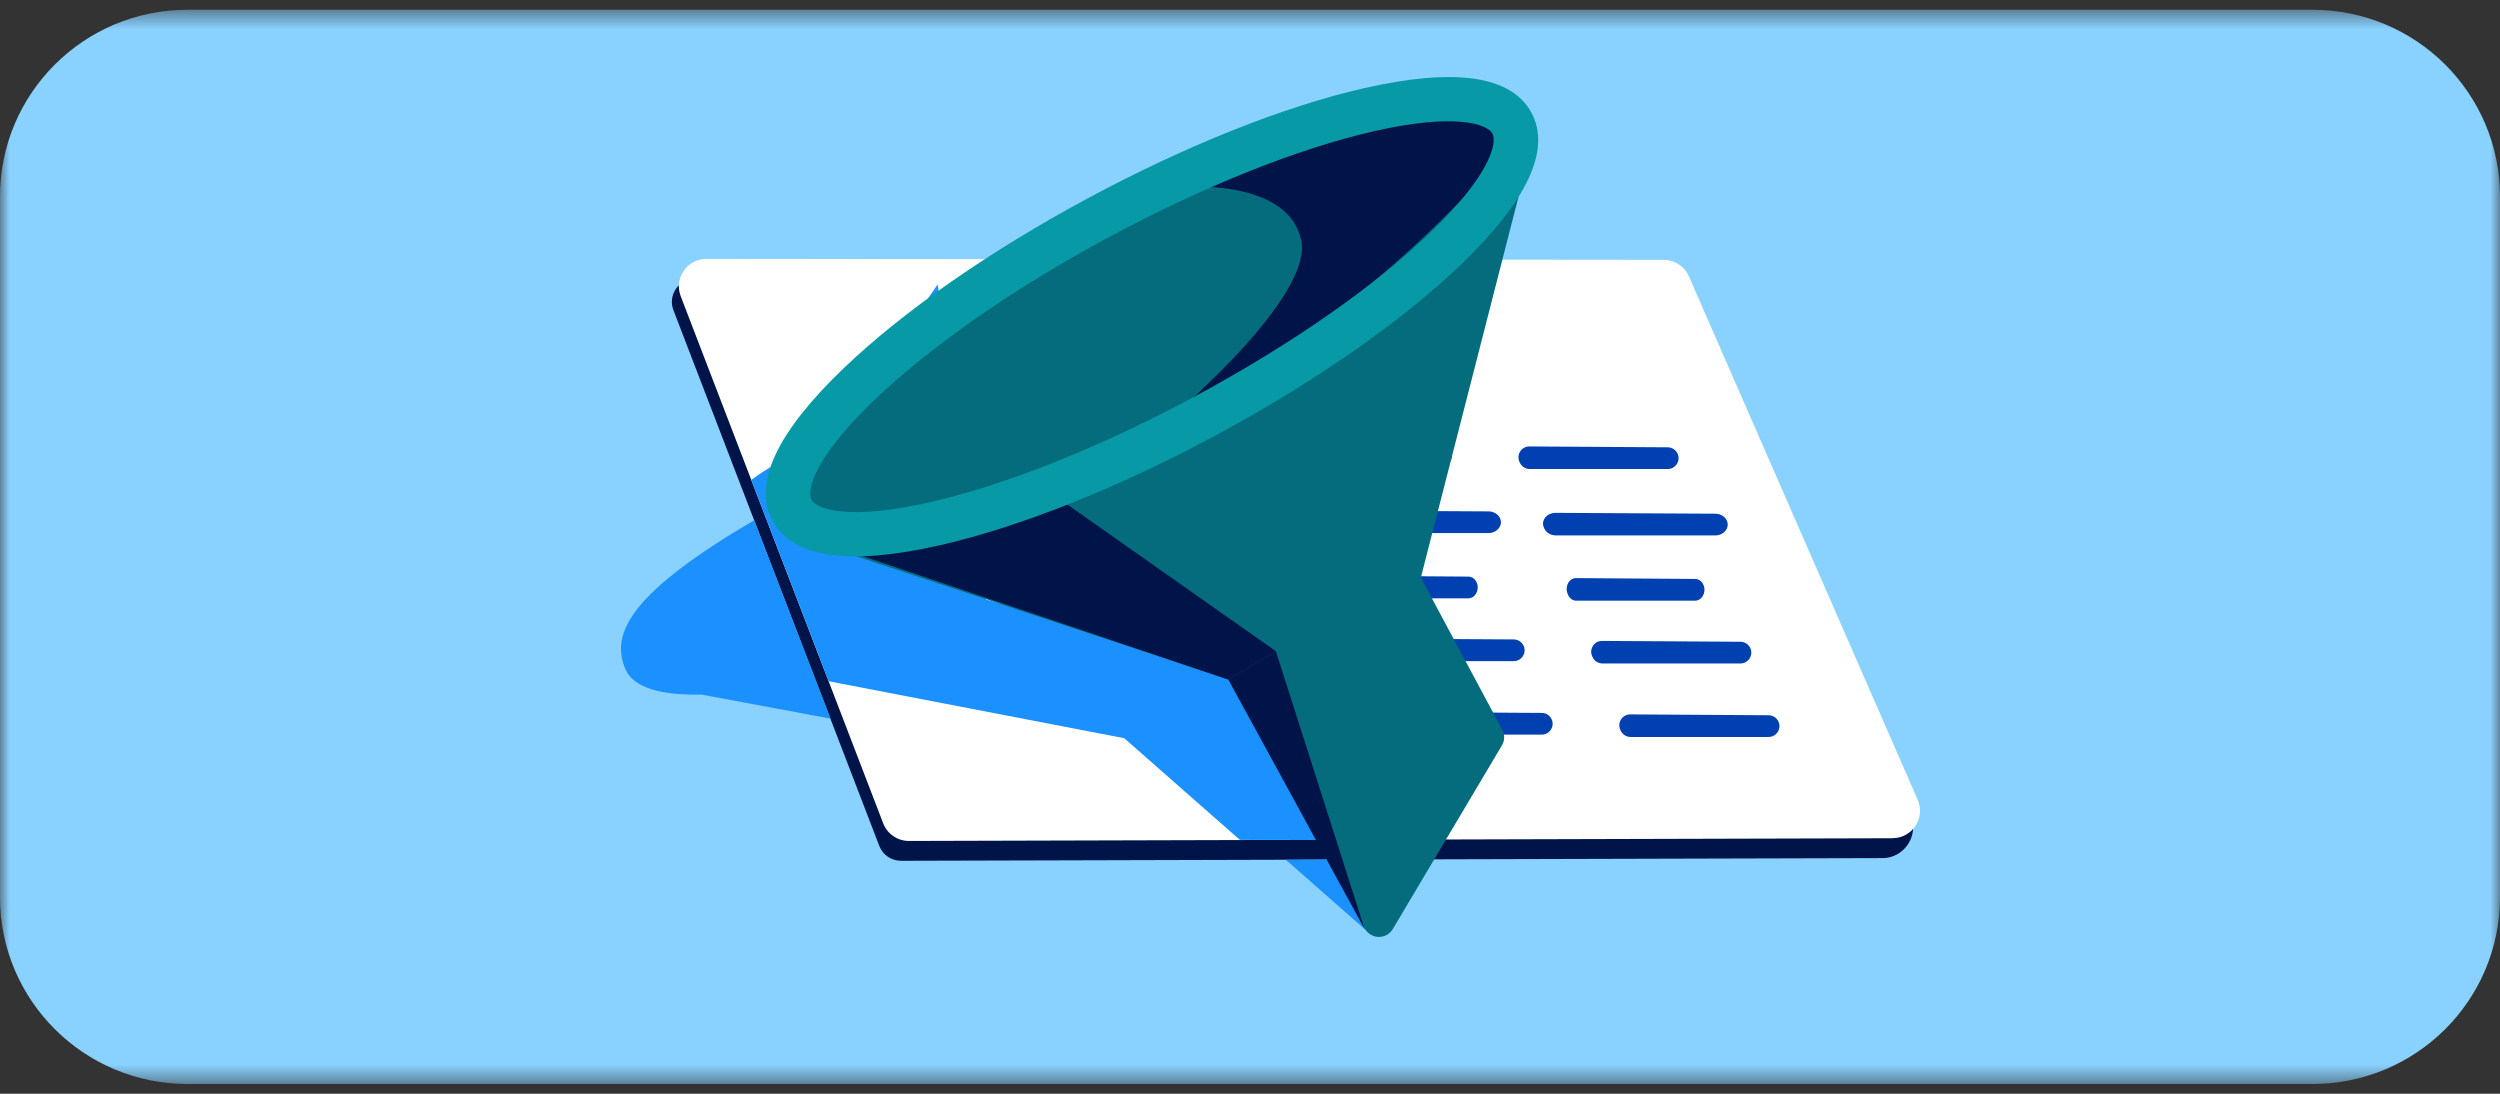 <svg width="128" height="56" viewBox="0 0 128 56" fill="none" xmlns="http://www.w3.org/2000/svg">
<rect x="0" y="0" width="128" height="56" fill="#333333" stroke="none"/>
<mask id="mask0_4011_81693" style="mask-type:luminance" maskUnits="userSpaceOnUse" x="0" y="0" width="128" height="56">
<path d="M128 0.5H0V55.5H128V0.5Z" fill="white"/>
</mask>
<g mask="url(#mask0_4011_81693)">
<path d="M118.4 0.5H9.6C4.298 0.5 0 4.782 0 10.065V45.935C0 51.218 4.298 55.5 9.6 55.5H118.4C123.702 55.5 128 51.218 128 45.935V10.065C128 4.782 123.702 0.5 118.4 0.5Z" fill="#89D1FF"/>
<path d="M96.364 43.934L46.132 44.073C45.64 44.073 45.196 43.77 45.02 43.312L34.479 15.88C34.183 15.102 34.755 14.273 35.591 14.273L85.848 14.325L97.82 41.718C98.276 42.766 97.508 43.938 96.364 43.938V43.934Z" fill="#00144A"/>
<path d="M96.895 42.918L46.539 43.057C45.955 43.057 45.427 42.699 45.219 42.153L34.851 15.163C34.499 14.242 35.179 13.254 36.171 13.254L85.179 13.302C85.739 13.302 86.247 13.633 86.471 14.147L98.187 40.949C98.591 41.878 97.911 42.914 96.899 42.914L96.895 42.918Z" fill="white"/>
<path d="M84.004 19.837H76.944C76.716 19.837 76.512 19.702 76.428 19.491L76.408 19.447C76.256 19.08 76.532 18.678 76.928 18.682L84.008 18.726C84.224 18.726 84.42 18.853 84.512 19.048C84.684 19.415 84.412 19.837 84.004 19.837Z" fill="white"/>
<path d="M73.167 19.837H66.107C65.879 19.837 65.675 19.702 65.591 19.491L65.571 19.447C65.419 19.08 65.695 18.678 66.091 18.682L73.171 18.726C73.387 18.726 73.583 18.853 73.675 19.048C73.847 19.415 73.575 19.837 73.167 19.837Z" fill="white"/>
<path d="M85.383 24.014H78.323C78.096 24.014 77.891 23.879 77.808 23.668L77.787 23.624C77.635 23.257 77.912 22.854 78.308 22.858L85.388 22.902C85.603 22.902 85.799 23.03 85.891 23.225C86.064 23.592 85.791 24.014 85.383 24.014Z" fill="#0040B0"/>
<path d="M87.815 27.414H79.667C79.407 27.414 79.171 27.278 79.071 27.067L79.051 27.023C78.879 26.656 79.191 26.254 79.651 26.258L87.819 26.302C88.067 26.302 88.295 26.429 88.399 26.625C88.595 26.991 88.283 27.414 87.815 27.414Z" fill="#0040B0"/>
<path d="M86.787 30.755H80.707C80.511 30.755 80.335 30.619 80.263 30.408L80.248 30.364C80.12 29.997 80.351 29.595 80.695 29.599L86.792 29.642C86.98 29.642 87.148 29.77 87.224 29.965C87.372 30.332 87.139 30.755 86.787 30.755Z" fill="#0040B0"/>
<path d="M89.107 33.97H82.047C81.819 33.97 81.615 33.835 81.531 33.623L81.511 33.58C81.359 33.213 81.635 32.81 82.031 32.815L89.111 32.858C89.327 32.858 89.523 32.986 89.615 33.181C89.787 33.548 89.515 33.97 89.107 33.97Z" fill="#0040B0"/>
<path d="M90.548 37.733H83.488C83.26 37.733 83.056 37.597 82.972 37.386L82.952 37.342C82.8 36.976 83.076 36.573 83.472 36.577L90.552 36.621C90.768 36.621 90.964 36.749 91.056 36.944C91.228 37.31 90.956 37.733 90.548 37.733Z" fill="#0040B0"/>
<path d="M73.775 23.895H66.715C66.487 23.895 66.283 23.76 66.199 23.548L66.179 23.505C66.027 23.138 66.303 22.735 66.699 22.739L73.779 22.783C73.995 22.783 74.191 22.911 74.283 23.106C74.455 23.473 74.183 23.895 73.775 23.895Z" fill="#0040B0"/>
<path d="M76.203 27.294H68.055C67.794 27.294 67.559 27.159 67.459 26.948L67.439 26.904C67.267 26.537 67.579 26.135 68.039 26.139L76.207 26.183C76.455 26.183 76.683 26.31 76.787 26.505C76.983 26.872 76.671 27.294 76.203 27.294Z" fill="#0040B0"/>
<path d="M75.179 30.634H69.099C68.903 30.634 68.727 30.499 68.655 30.288L68.639 30.244C68.511 29.877 68.743 29.475 69.087 29.479L75.183 29.522C75.371 29.522 75.539 29.65 75.615 29.845C75.763 30.212 75.531 30.634 75.179 30.634Z" fill="#0040B0"/>
<path d="M77.499 33.851H70.439C70.211 33.851 70.007 33.716 69.923 33.504L69.903 33.461C69.751 33.094 70.027 32.691 70.423 32.695L77.503 32.739C77.719 32.739 77.915 32.867 78.007 33.062C78.179 33.429 77.907 33.851 77.499 33.851Z" fill="#0040B0"/>
<path d="M78.935 37.613H71.875C71.647 37.613 71.443 37.477 71.359 37.266L71.339 37.222C71.187 36.856 71.463 36.453 71.859 36.457L78.939 36.501C79.155 36.501 79.351 36.628 79.443 36.824C79.615 37.19 79.343 37.613 78.935 37.613Z" fill="#0040B0"/>
<path d="M67.67 43.009L65.859 35.01L50.476 30.695L50.405 30.234C50.937 30.013 51.471 29.787 52.008 29.55C62.47 24.942 70 19.061 68.826 16.416C67.69 13.856 58.821 15.263 48.769 19.532L48.008 14.563L42.515 22.51C39.99 23.853 40.284 23.25 38.466 24.572L42.424 34.879L57.562 37.797L63.481 43.002" fill="#1B90FF"/>
<path d="M65.834 44.02L70.17 47.833L68.812 43.971C67.282 44.02 67.365 44.007 65.834 44.02Z" fill="#1B90FF"/>
<path d="M38.61 26.636C32.459 30.254 31.178 32.361 32.033 34.288C32.439 35.203 33.835 35.61 35.919 35.562L42.526 36.795" fill="#1B90FF"/>
<path d="M43.653 28.417L62.872 34.781C62.948 34.807 63.012 34.861 63.05 34.931L69.881 47.539C69.95 47.667 70.052 47.774 70.176 47.85C70.3 47.926 70.442 47.967 70.588 47.97C70.734 47.973 70.877 47.937 71.004 47.866C71.131 47.796 71.237 47.692 71.311 47.567L76.898 38.166C76.971 38.045 77.01 37.907 77.013 37.766C77.016 37.625 76.983 37.486 76.916 37.362L72.805 29.683C72.768 29.614 72.758 29.533 72.777 29.457L77.949 9.29L43.653 28.417Z" fill="#046C7C"/>
<path d="M61.727 21.284C71.904 15.809 78.925 9.101 77.408 6.302C75.891 3.503 66.412 5.672 56.234 11.147C46.057 16.622 39.036 23.329 40.553 26.128C42.069 28.928 51.55 26.758 61.727 21.284Z" fill="#046C7C"/>
<path d="M62.892 34.798L43.738 28.328L54.289 25.579L65.326 33.342L62.892 34.798Z" fill="#00144A"/>
<path d="M77.412 6.306C76.726 5.041 63.704 7.466 61.431 9.568C61.431 9.568 66.041 9.406 66.626 12.318C67.21 15.229 60.133 21.213 60.133 21.213C64.678 20.081 78.366 8.069 77.412 6.306Z" fill="#00144A"/>
<path d="M62.266 22.279C57.258 24.973 52.243 26.972 48.149 27.91C43.474 28.979 40.584 28.561 39.557 26.664C38.529 24.768 39.764 22.133 43.225 18.825C46.259 15.928 50.687 12.847 55.696 10.153C60.705 7.459 65.725 5.456 69.815 4.521C74.489 3.452 77.379 3.87 78.406 5.765C79.433 7.661 78.2 10.298 74.738 13.606C71.703 16.499 67.276 19.584 62.266 22.279ZM56.773 12.142C51.939 14.742 47.684 17.696 44.794 20.456C41.653 23.457 41.297 25.124 41.551 25.592C41.804 26.059 43.399 26.678 47.64 25.708C51.541 24.815 56.358 22.889 61.189 20.29C66.019 17.691 70.278 14.736 73.169 11.975C76.309 8.974 76.666 7.307 76.412 6.838C76.158 6.369 74.564 5.753 70.323 6.723C66.421 7.616 61.61 9.543 56.775 12.144L56.773 12.142Z" fill="#0899A7"/>
<path d="M65.325 33.343L62.891 34.798L69.871 47.575L65.325 33.343Z" fill="#00144A"/>
</g>
</svg>
